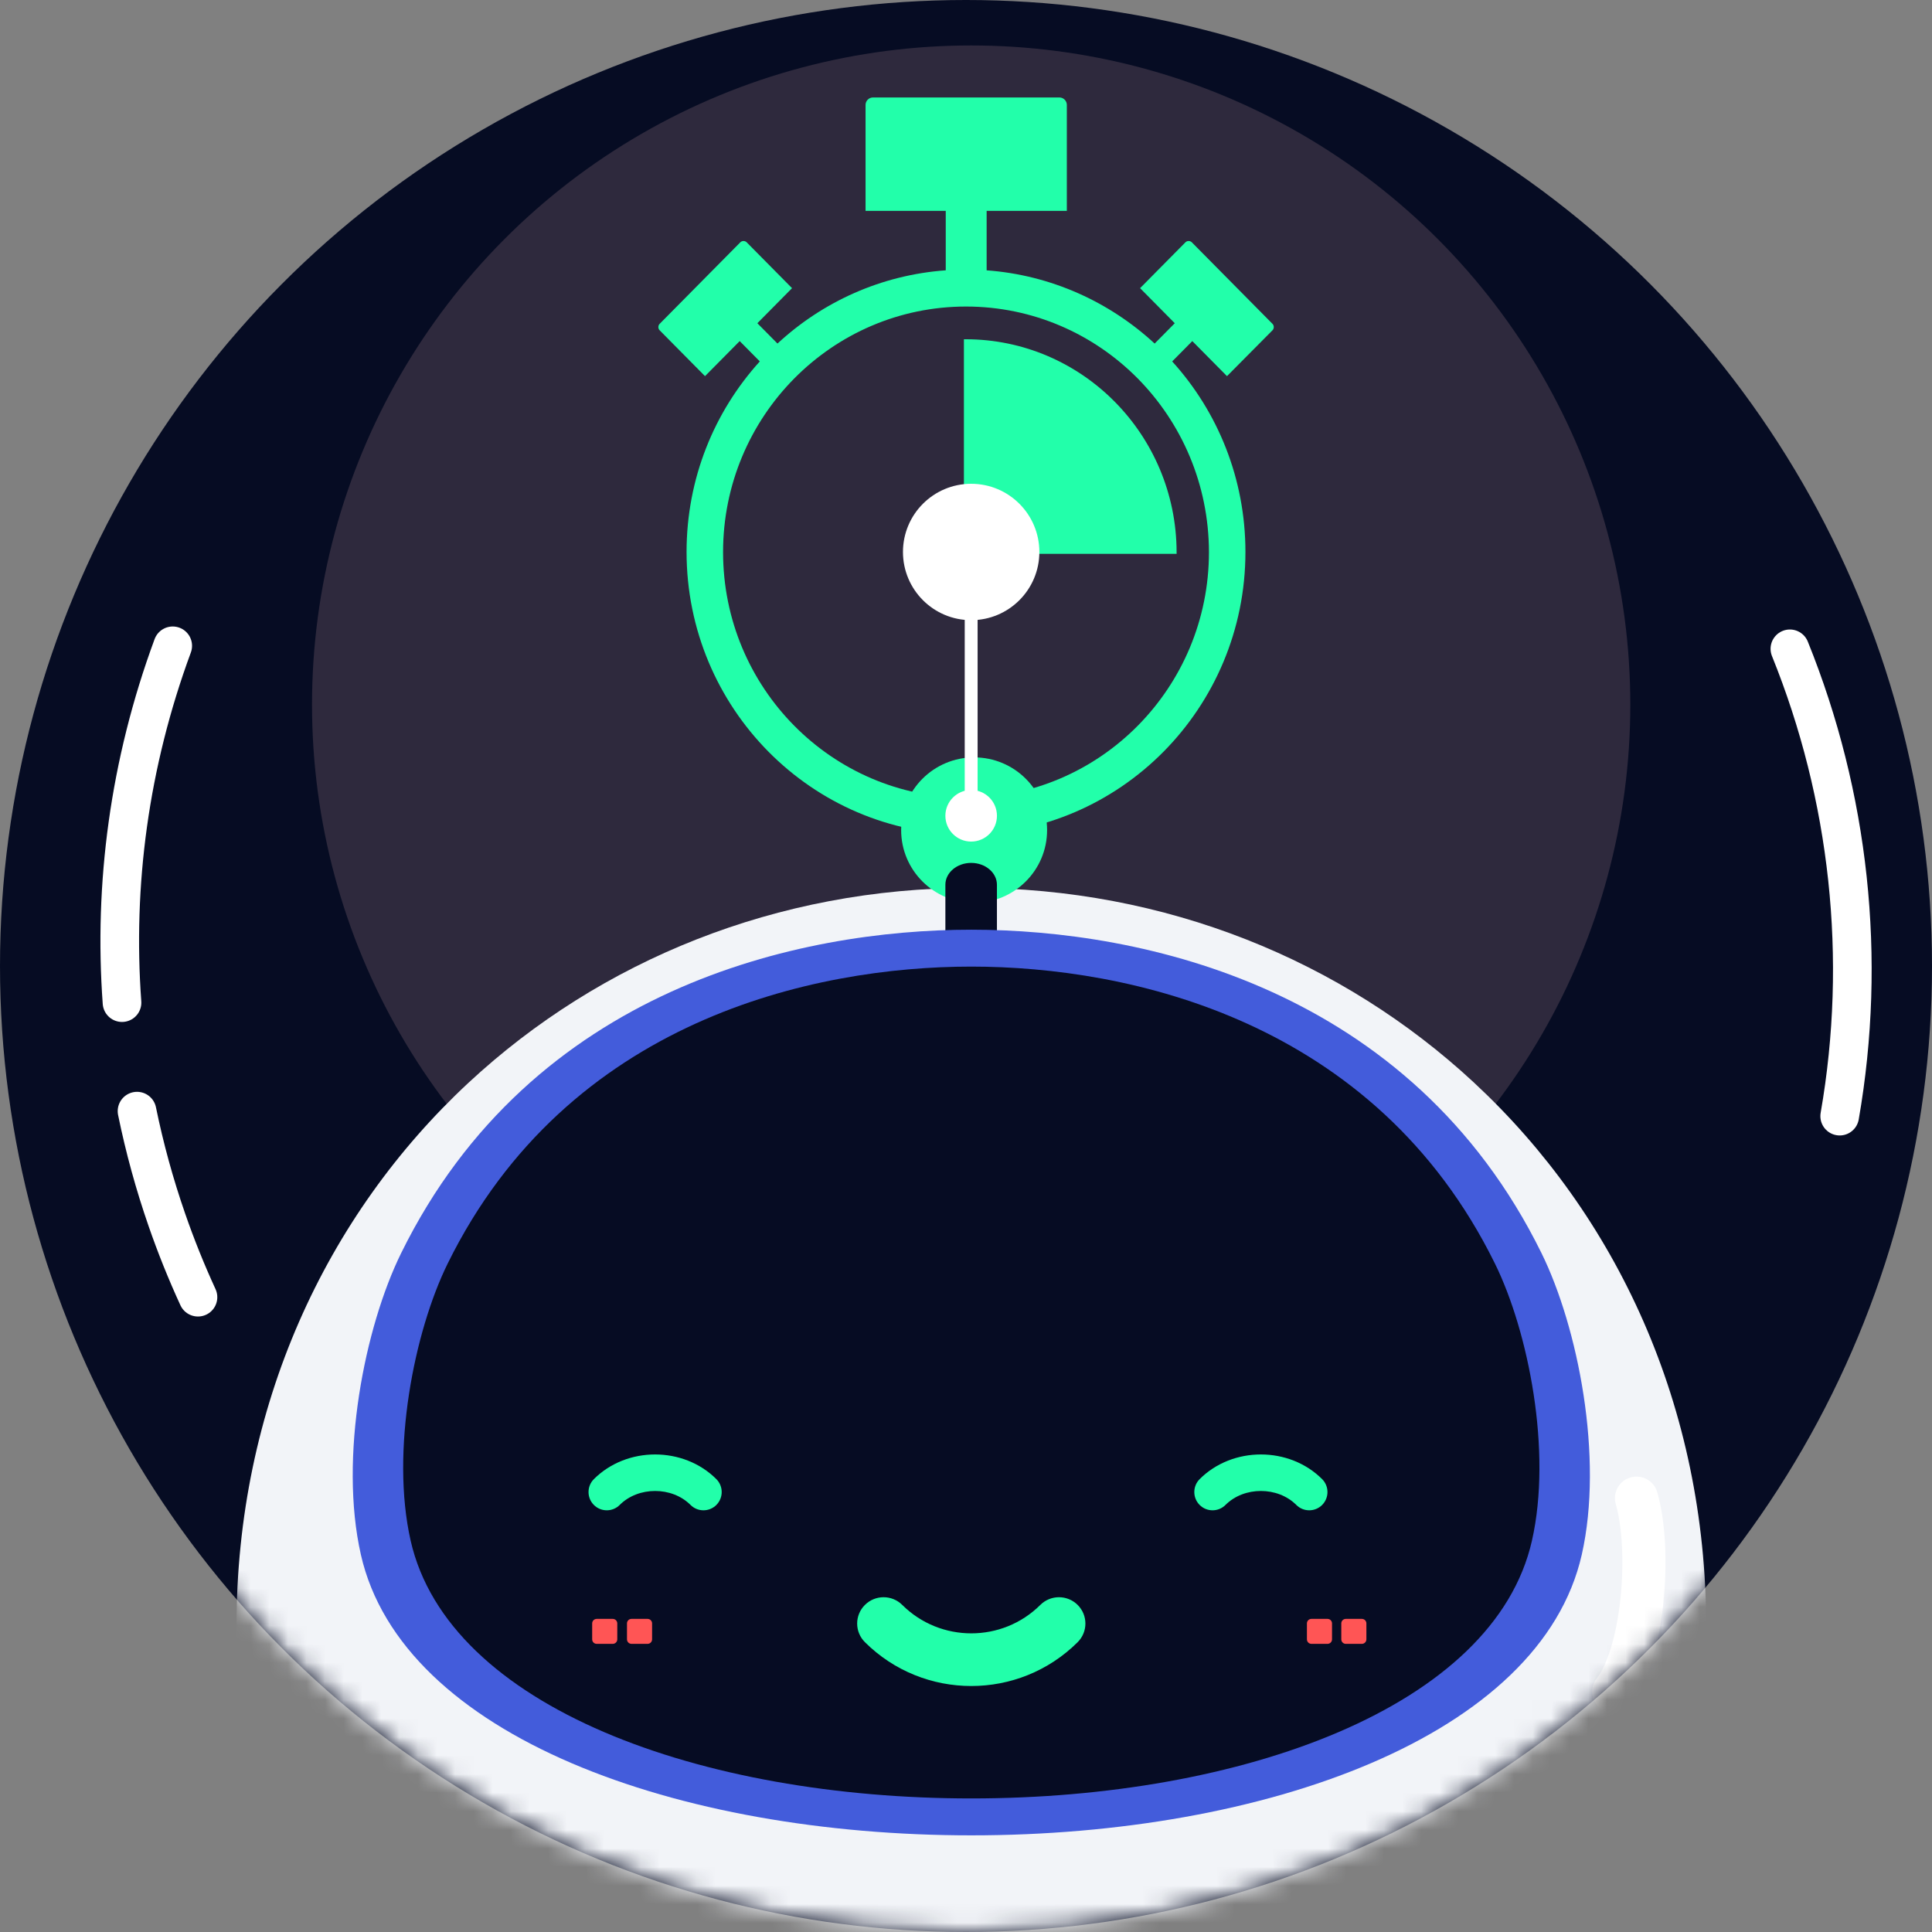<svg width="104" height="104" viewBox="0 0 104 104" fill="none" xmlns="http://www.w3.org/2000/svg">
<rect x="0" y="0" width="104" height="104" fill="#808080" stroke="none"/>
<g clip-path="url(#clip0_248_29003)">
<ellipse cx="52" cy="52" rx="52" ry="52" fill="#060C23"/>
<mask id="mask0_248_29003" style="mask-type:alpha" maskUnits="userSpaceOnUse" x="0" y="0" width="104" height="104">
<circle cx="52" cy="52" r="52" fill="#243CBB"/>
</mask>
<g mask="url(#mask0_248_29003)">
<circle cx="52.278" cy="37.929" r="35.482" fill="#2E293D"/>
<path d="M53.097 14.551C56.575 14.803 59.733 16.256 62.155 18.494L63.238 17.399L61.371 15.512L63.814 13.042C63.904 12.951 64.064 12.951 64.154 13.042L68.5 17.434C68.59 17.526 68.59 17.687 68.5 17.778L66.049 20.248L64.182 18.361L63.099 19.455C65.55 22.157 67.042 25.763 67.042 29.713C67.042 33.909 65.355 37.712 62.634 40.463C59.913 43.213 56.151 44.918 52 44.918C47.849 44.918 44.087 43.213 41.366 40.463C38.645 37.712 36.958 33.909 36.958 29.713C36.958 25.756 38.451 22.157 40.901 19.455L39.818 18.361L37.951 20.248L35.508 17.778C35.417 17.687 35.417 17.526 35.508 17.434L39.853 13.042C39.943 12.951 40.103 12.951 40.193 13.042L42.636 15.512L40.769 17.399L41.852 18.494C44.275 16.249 47.426 14.803 50.91 14.551V11.351H46.593V5.647C46.593 5.429 46.773 5.247 46.989 5.247H57.033C57.248 5.247 57.428 5.429 57.428 5.647V11.351H53.111V14.551H53.097ZM61.246 20.374C58.879 17.982 55.61 16.501 52 16.501C48.391 16.501 45.121 17.982 42.754 20.374C40.387 22.767 38.923 26.072 38.923 29.72C38.923 33.369 40.387 36.674 42.754 39.066C45.121 41.459 48.391 42.94 52 42.94C55.61 42.94 58.879 41.459 61.246 39.066C63.613 36.674 65.078 33.369 65.078 29.72C65.071 26.065 63.606 22.767 61.246 20.374Z" fill="#22FFAA"/>
<path fill-rule="evenodd" clip-rule="evenodd" d="M51.986 29.714H63.239C63.218 23.448 58.192 18.367 51.986 18.36V29.714Z" fill="#22FFAA" stroke="#22FFAA" stroke-width="0.197" stroke-miterlimit="22.926"/>
<path d="M91.844 87.578C91.844 87.84 91.84 88.102 91.831 88.362C91.831 88.364 91.831 88.364 91.831 88.364C91.811 88.978 91.768 89.588 91.7 90.19C89.981 98.571 72.991 105.151 52.287 105.151C31.583 105.151 14.594 98.571 12.875 90.19C12.807 89.588 12.764 88.978 12.744 88.364C12.744 88.364 12.744 88.364 12.744 88.362C12.735 88.102 12.73 87.84 12.73 87.578C12.73 75.722 17.537 65.422 25.23 58.275C25.233 58.273 25.234 58.271 25.237 58.269C32.311 51.701 41.825 47.795 52.287 47.795C62.75 47.795 72.263 51.701 79.337 58.269C79.339 58.271 79.342 58.273 79.343 58.275C87.038 65.422 91.844 75.722 91.844 87.578Z" fill="#F2F4F8"/>
<path d="M52.437 48.599C54.607 48.599 56.365 46.847 56.365 44.685C56.365 42.523 54.607 40.77 52.437 40.77C50.268 40.77 48.509 42.523 48.509 44.685C48.509 46.847 50.268 48.599 52.437 48.599Z" fill="#22FFAA"/>
<path fill-rule="evenodd" clip-rule="evenodd" d="M52.277 46.45C53.044 46.45 53.665 46.977 53.665 47.627V56.373C53.665 57.024 53.044 57.551 52.277 57.551C51.511 57.551 50.89 57.024 50.89 56.373V47.627C50.89 46.977 51.511 46.45 52.277 46.45Z" fill="#060C23"/>
<path d="M52.278 45.302C53.045 45.302 53.666 44.68 53.666 43.914C53.666 43.147 53.045 42.525 52.278 42.525C51.511 42.525 50.89 43.147 50.89 43.914C50.89 44.68 51.511 45.302 52.278 45.302Z" fill="white"/>
<path d="M52.286 98.797C36.491 98.797 21.643 93.467 19.426 83.688C18.239 78.451 19.629 71.443 21.597 67.449C28.636 53.158 43.062 50.046 52.286 50.046C61.51 50.046 75.936 53.16 82.976 67.449C84.944 71.443 86.333 78.452 85.147 83.688C82.93 93.467 68.082 98.797 52.286 98.797Z" fill="#435CDB"/>
<path d="M52.287 96.81C37.78 96.81 24.142 91.915 22.105 82.933C21.016 78.122 22.293 71.686 24.099 68.017C30.565 54.892 43.814 52.032 52.285 52.032C60.757 52.032 74.008 54.892 80.472 68.017C82.279 71.686 83.556 78.122 82.465 82.933C80.432 91.915 66.794 96.81 52.287 96.81Z" fill="#060C23"/>
<path fill-rule="evenodd" clip-rule="evenodd" d="M37.172 81.012C36.168 80.008 34.362 80.008 33.358 81.012C32.975 81.396 32.352 81.396 31.968 81.012C31.585 80.628 31.585 80.006 31.968 79.622C33.74 77.851 36.79 77.851 38.562 79.622C38.945 80.006 38.945 80.628 38.562 81.012C38.178 81.396 37.556 81.396 37.172 81.012Z" fill="#22FFAA"/>
<path fill-rule="evenodd" clip-rule="evenodd" d="M69.781 81.012C68.777 80.008 66.971 80.008 65.967 81.012C65.584 81.396 64.961 81.396 64.577 81.012C64.194 80.628 64.194 80.006 64.577 79.622C66.349 77.851 69.399 77.851 71.171 79.622C71.554 80.006 71.554 80.628 71.171 81.012C70.787 81.396 70.164 81.396 69.781 81.012Z" fill="#22FFAA"/>
<path fill-rule="evenodd" clip-rule="evenodd" d="M87.774 79.531C88.391 79.355 89.034 79.711 89.21 80.325C89.676 81.948 89.758 84.212 89.538 86.291C89.427 87.343 89.235 88.387 88.957 89.317C88.684 90.231 88.305 91.111 87.78 91.776C87.383 92.278 86.653 92.365 86.149 91.969C85.645 91.574 85.558 90.846 85.955 90.344C86.224 90.004 86.498 89.436 86.731 88.656C86.96 87.891 87.129 86.992 87.229 86.049C87.43 84.137 87.332 82.197 86.977 80.962C86.8 80.348 87.157 79.707 87.774 79.531Z" fill="white"/>
<path d="M84.069 95.605C84.731 95.605 85.269 95.071 85.269 94.411C85.269 93.752 84.731 93.218 84.069 93.218C83.406 93.218 82.869 93.752 82.869 94.411C82.869 95.071 83.406 95.605 84.069 95.605Z" fill="white"/>
<path fill-rule="evenodd" clip-rule="evenodd" d="M46.557 86.395C47.112 85.841 48.012 85.84 48.568 86.393C50.62 88.434 53.949 88.434 56.001 86.393C56.557 85.84 57.457 85.841 58.012 86.395C58.567 86.949 58.566 87.846 58.01 88.399C54.848 91.545 49.721 91.545 46.559 88.399C46.003 87.846 46.002 86.949 46.557 86.395Z" fill="#22FFAA"/>
<path d="M33.751 88.246V87.387C33.751 87.253 33.859 87.145 33.995 87.145H34.858C34.993 87.145 35.102 87.253 35.102 87.387V88.246C35.102 88.38 34.993 88.489 34.858 88.489H33.995C33.861 88.489 33.751 88.38 33.751 88.246Z" fill="#FF5555"/>
<path d="M31.877 88.247V87.388C31.877 87.253 31.985 87.145 32.121 87.145H32.984C33.119 87.145 33.228 87.253 33.228 87.388V88.247C33.228 88.381 33.119 88.489 32.984 88.489H32.121C31.985 88.489 31.877 88.381 31.877 88.247Z" fill="#FF5555"/>
<path d="M72.202 88.246V87.387C72.202 87.253 72.31 87.145 72.445 87.145H73.309C73.444 87.145 73.553 87.253 73.553 87.387V88.246C73.553 88.38 73.444 88.489 73.309 88.489H72.445C72.31 88.489 72.202 88.38 72.202 88.246Z" fill="#FF5555"/>
<path d="M70.352 88.247V87.388C70.352 87.253 70.461 87.145 70.596 87.145H71.459C71.594 87.145 71.703 87.253 71.703 87.388V88.247C71.703 88.381 71.594 88.489 71.459 88.489H70.596C70.462 88.489 70.352 88.381 70.352 88.247Z" fill="#FF5555"/>
</g>
<path d="M52.278 43.621V28.753" stroke="white" stroke-width="0.693"/>
<circle cx="3.671" cy="3.671" r="3.671" transform="matrix(1 0 0 -1 48.607 33.384)" fill="white"/>
<path d="M9.298 34.764C6.956 41.109 6.105 47.639 6.568 53.972M7.376 59.813C7.782 61.798 8.319 63.751 8.98 65.657C9.471 67.075 10.031 68.467 10.657 69.828" stroke="white" stroke-width="2.08" stroke-linecap="round"/>
<path d="M96.35 34.926C99.554 42.85 100.513 51.584 99.031 60.082" stroke="white" stroke-width="2.08" stroke-linecap="round"/>
</g>
<defs>
<clipPath id="clip0_248_29003">
<rect width="104" height="104" fill="white"/>
</clipPath>
</defs>
</svg>

